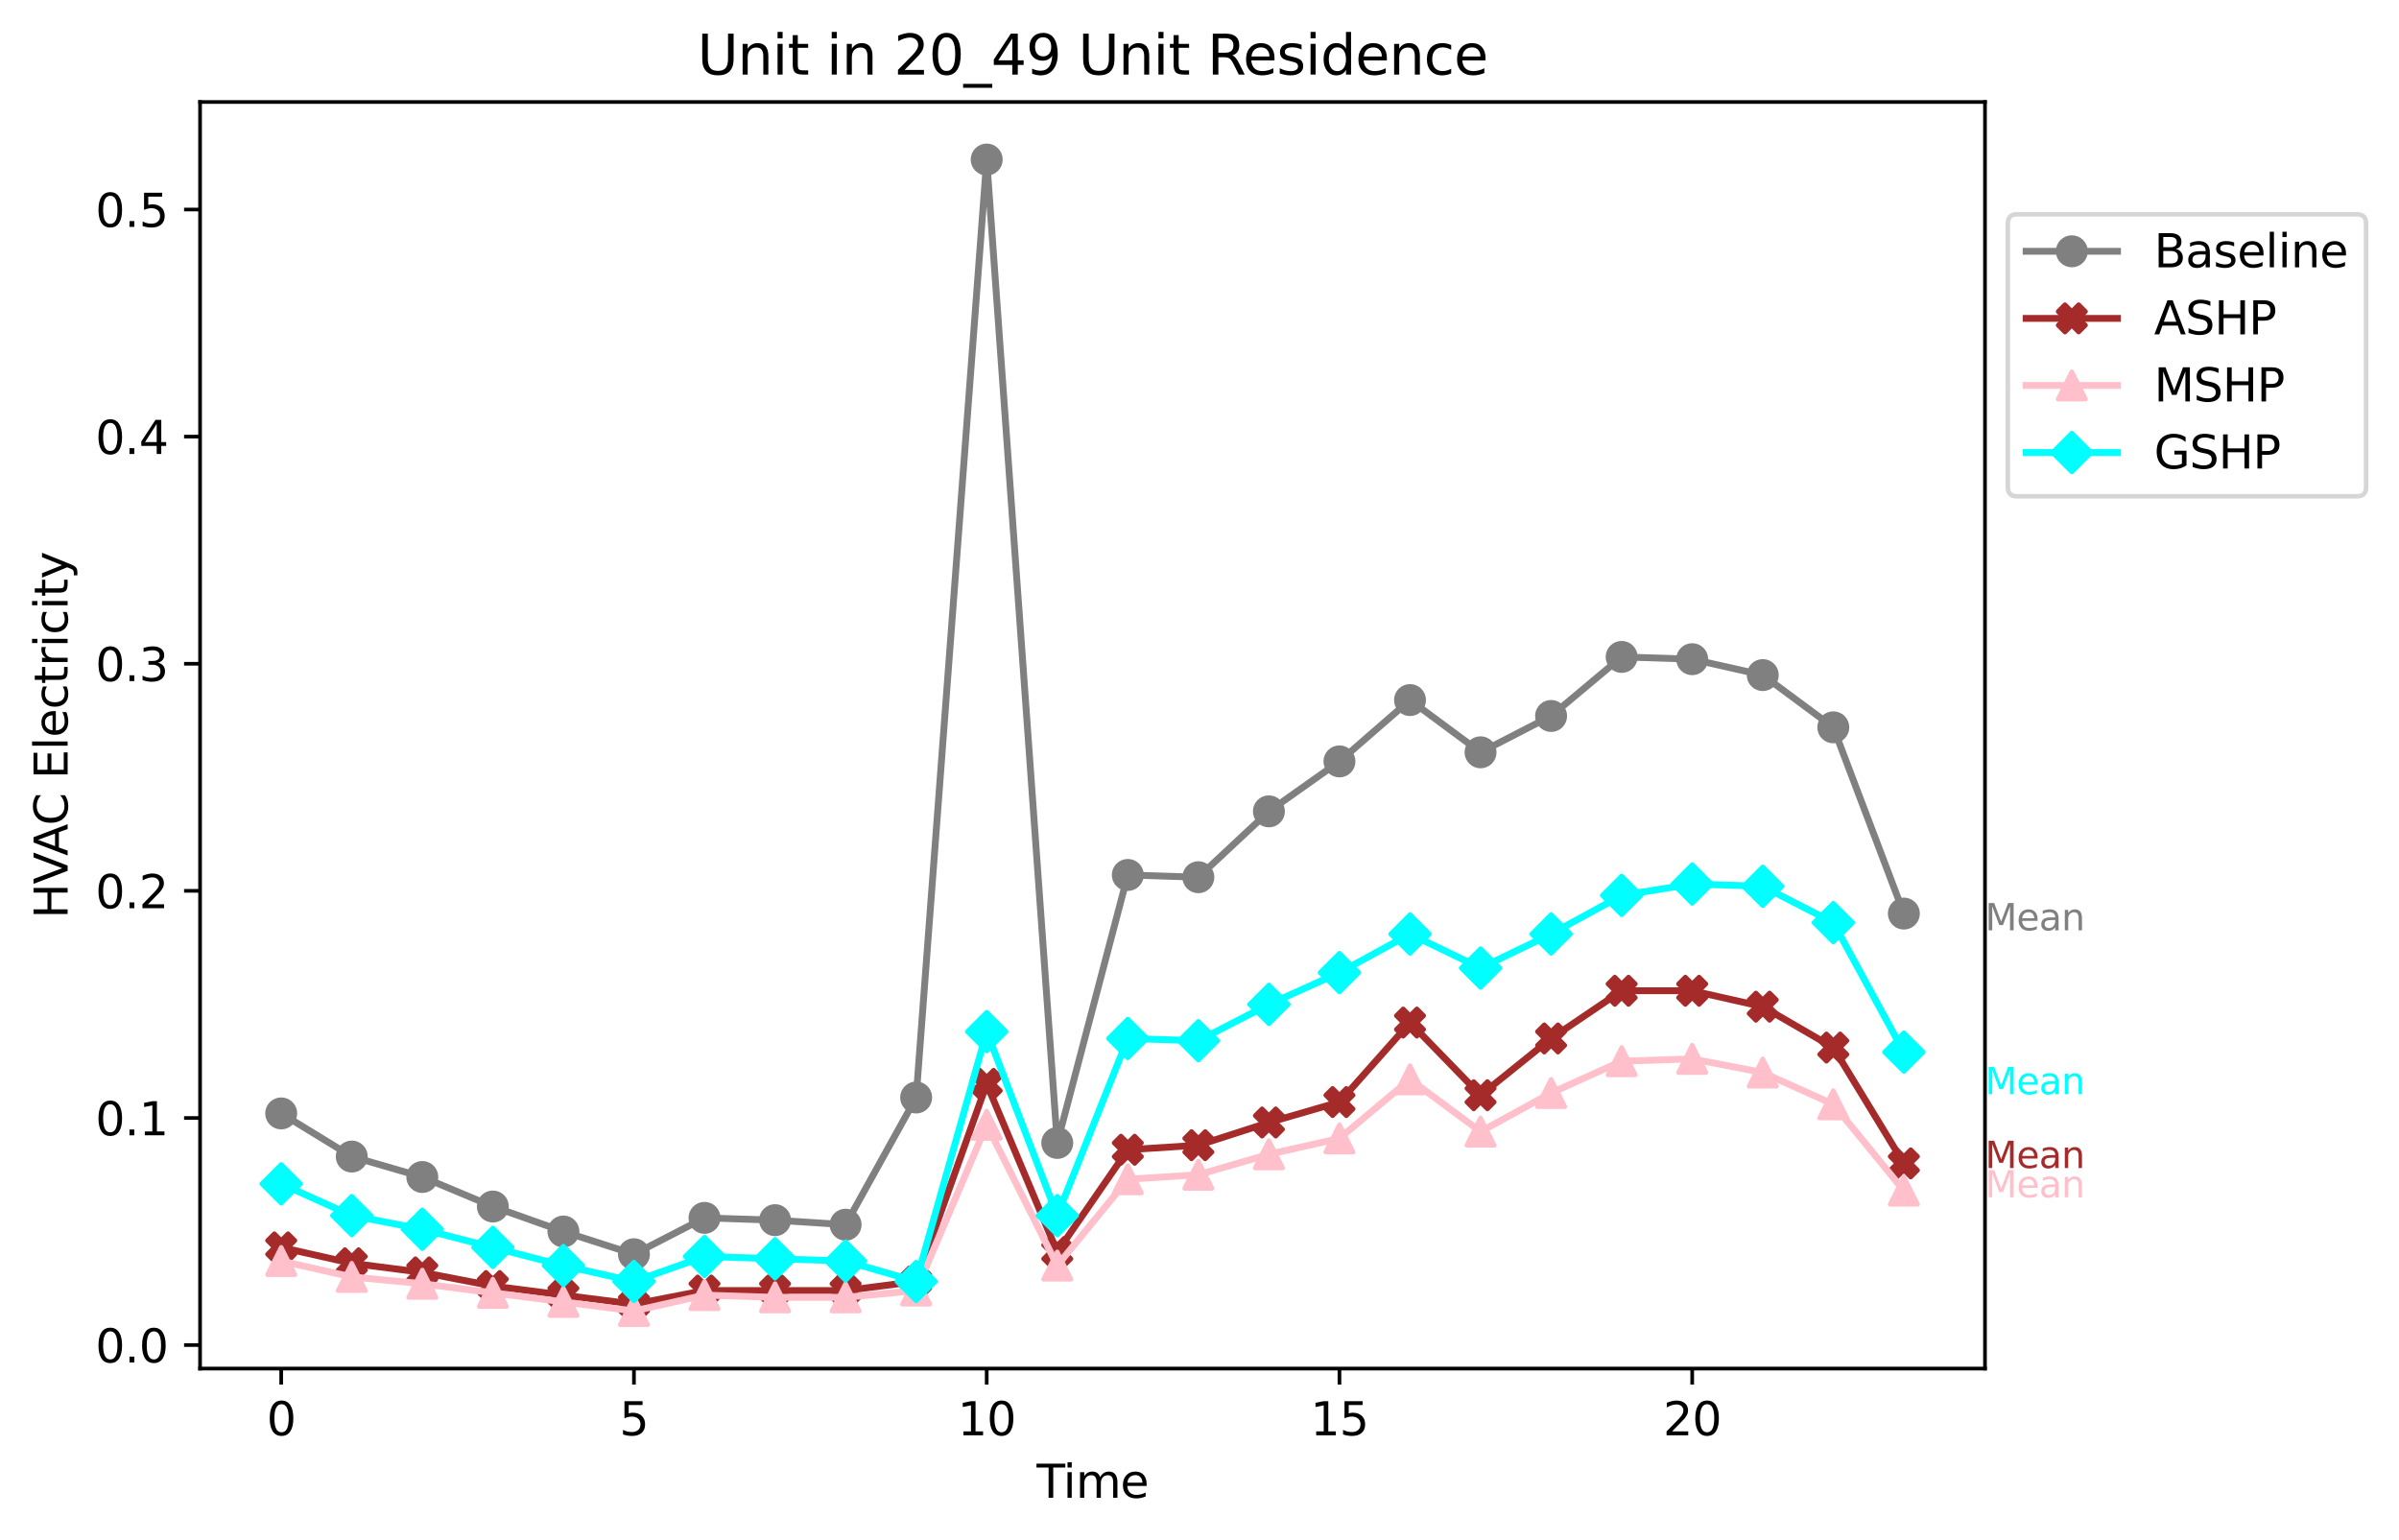 <?xml version="1.0" encoding="utf-8" standalone="no"?>
<!DOCTYPE svg PUBLIC "-//W3C//DTD SVG 1.1//EN"
  "http://www.w3.org/Graphics/SVG/1.1/DTD/svg11.dtd">
<svg xmlns:xlink="http://www.w3.org/1999/xlink" width="524.98pt" height="337.074pt" viewBox="0 0 524.98 337.074" xmlns="http://www.w3.org/2000/svg" version="1.1">
 <defs>
  <style type="text/css">*{stroke-linejoin: round; stroke-linecap: butt}</style>
 </defs>
 <g id="figure_1">
  <g id="patch_1">
   <path d="M 0 337.074 
L 524.98 337.074 
L 524.98 0 
L 0 0 
z
" style="fill: #ffffff"/>
  </g>
  <g id="axes_1">
   <g id="patch_2">
    <path d="M 43.781 299.518 
L 434.381 299.518 
L 434.381 22.318 
L 43.781 22.318 
z
" style="fill: #ffffff"/>
   </g>
   <g id="matplotlib.axis_1">
    <g id="xtick_1">
     <g id="line2d_1">
      <defs>
       <path id="m43d5ec0a5e" d="M 0 0 
L 0 3.5 
" style="stroke: #000000; stroke-width: 0.8"/>
      </defs>
      <g>
       <use xlink:href="#m43d5ec0a5e" x="61.536" y="299.518" style="stroke: #000000; stroke-width: 0.8"/>
      </g>
     </g>
     <g id="text_1">
      <!-- 0 -->
      <g transform="translate(58.355 314.117) scale(0.1 -0.1)">
       <defs>
        <path id="DejaVuSans-30" d="M 2034 4250 
Q 1547 4250 1301 3770 
Q 1056 3291 1056 2328 
Q 1056 1369 1301 889 
Q 1547 409 2034 409 
Q 2525 409 2770 889 
Q 3016 1369 3016 2328 
Q 3016 3291 2770 3770 
Q 2525 4250 2034 4250 
z
M 2034 4750 
Q 2819 4750 3233 4129 
Q 3647 3509 3647 2328 
Q 3647 1150 3233 529 
Q 2819 -91 2034 -91 
Q 1250 -91 836 529 
Q 422 1150 422 2328 
Q 422 3509 836 4129 
Q 1250 4750 2034 4750 
z
" transform="scale(0.016)"/>
       </defs>
       <use xlink:href="#DejaVuSans-30"/>
      </g>
     </g>
    </g>
    <g id="xtick_2">
     <g id="line2d_2">
      <g>
       <use xlink:href="#m43d5ec0a5e" x="138.729" y="299.518" style="stroke: #000000; stroke-width: 0.8"/>
      </g>
     </g>
     <g id="text_2">
      <!-- 5 -->
      <g transform="translate(135.548 314.117) scale(0.1 -0.1)">
       <defs>
        <path id="DejaVuSans-35" d="M 691 4666 
L 3169 4666 
L 3169 4134 
L 1269 4134 
L 1269 2991 
Q 1406 3038 1543 3061 
Q 1681 3084 1819 3084 
Q 2600 3084 3056 2656 
Q 3513 2228 3513 1497 
Q 3513 744 3044 326 
Q 2575 -91 1722 -91 
Q 1428 -91 1123 -41 
Q 819 9 494 109 
L 494 744 
Q 775 591 1075 516 
Q 1375 441 1709 441 
Q 2250 441 2565 725 
Q 2881 1009 2881 1497 
Q 2881 1984 2565 2268 
Q 2250 2553 1709 2553 
Q 1456 2553 1204 2497 
Q 953 2441 691 2322 
L 691 4666 
z
" transform="scale(0.016)"/>
       </defs>
       <use xlink:href="#DejaVuSans-35"/>
      </g>
     </g>
    </g>
    <g id="xtick_3">
     <g id="line2d_3">
      <g>
       <use xlink:href="#m43d5ec0a5e" x="215.923" y="299.518" style="stroke: #000000; stroke-width: 0.8"/>
      </g>
     </g>
     <g id="text_3">
      <!-- 10 -->
      <g transform="translate(209.561 314.117) scale(0.1 -0.1)">
       <defs>
        <path id="DejaVuSans-31" d="M 794 531 
L 1825 531 
L 1825 4091 
L 703 3866 
L 703 4441 
L 1819 4666 
L 2450 4666 
L 2450 531 
L 3481 531 
L 3481 0 
L 794 0 
L 794 531 
z
" transform="scale(0.016)"/>
       </defs>
       <use xlink:href="#DejaVuSans-31"/>
       <use xlink:href="#DejaVuSans-30" x="63.623"/>
      </g>
     </g>
    </g>
    <g id="xtick_4">
     <g id="line2d_4">
      <g>
       <use xlink:href="#m43d5ec0a5e" x="293.117" y="299.518" style="stroke: #000000; stroke-width: 0.8"/>
      </g>
     </g>
     <g id="text_4">
      <!-- 15 -->
      <g transform="translate(286.754 314.117) scale(0.1 -0.1)">
       <use xlink:href="#DejaVuSans-31"/>
       <use xlink:href="#DejaVuSans-35" x="63.623"/>
      </g>
     </g>
    </g>
    <g id="xtick_5">
     <g id="line2d_5">
      <g>
       <use xlink:href="#m43d5ec0a5e" x="370.31" y="299.518" style="stroke: #000000; stroke-width: 0.8"/>
      </g>
     </g>
     <g id="text_5">
      <!-- 20 -->
      <g transform="translate(363.948 314.117) scale(0.1 -0.1)">
       <defs>
        <path id="DejaVuSans-32" d="M 1228 531 
L 3431 531 
L 3431 0 
L 469 0 
L 469 531 
Q 828 903 1448 1529 
Q 2069 2156 2228 2338 
Q 2531 2678 2651 2914 
Q 2772 3150 2772 3378 
Q 2772 3750 2511 3984 
Q 2250 4219 1831 4219 
Q 1534 4219 1204 4116 
Q 875 4013 500 3803 
L 500 4441 
Q 881 4594 1212 4672 
Q 1544 4750 1819 4750 
Q 2544 4750 2975 4387 
Q 3406 4025 3406 3419 
Q 3406 3131 3298 2873 
Q 3191 2616 2906 2266 
Q 2828 2175 2409 1742 
Q 1991 1309 1228 531 
z
" transform="scale(0.016)"/>
       </defs>
       <use xlink:href="#DejaVuSans-32"/>
       <use xlink:href="#DejaVuSans-30" x="63.623"/>
      </g>
     </g>
    </g>
    <g id="text_6">
     <!-- Time -->
     <g transform="translate(226.848 327.795) scale(0.1 -0.1)">
      <defs>
       <path id="DejaVuSans-54" d="M -19 4666 
L 3928 4666 
L 3928 4134 
L 2272 4134 
L 2272 0 
L 1638 0 
L 1638 4134 
L -19 4134 
L -19 4666 
z
" transform="scale(0.016)"/>
       <path id="DejaVuSans-69" d="M 603 3500 
L 1178 3500 
L 1178 0 
L 603 0 
L 603 3500 
z
M 603 4863 
L 1178 4863 
L 1178 4134 
L 603 4134 
L 603 4863 
z
" transform="scale(0.016)"/>
       <path id="DejaVuSans-6d" d="M 3328 2828 
Q 3544 3216 3844 3400 
Q 4144 3584 4550 3584 
Q 5097 3584 5394 3201 
Q 5691 2819 5691 2113 
L 5691 0 
L 5113 0 
L 5113 2094 
Q 5113 2597 4934 2840 
Q 4756 3084 4391 3084 
Q 3944 3084 3684 2787 
Q 3425 2491 3425 1978 
L 3425 0 
L 2847 0 
L 2847 2094 
Q 2847 2600 2669 2842 
Q 2491 3084 2119 3084 
Q 1678 3084 1418 2786 
Q 1159 2488 1159 1978 
L 1159 0 
L 581 0 
L 581 3500 
L 1159 3500 
L 1159 2956 
Q 1356 3278 1631 3431 
Q 1906 3584 2284 3584 
Q 2666 3584 2933 3390 
Q 3200 3197 3328 2828 
z
" transform="scale(0.016)"/>
       <path id="DejaVuSans-65" d="M 3597 1894 
L 3597 1613 
L 953 1613 
Q 991 1019 1311 708 
Q 1631 397 2203 397 
Q 2534 397 2845 478 
Q 3156 559 3463 722 
L 3463 178 
Q 3153 47 2828 -22 
Q 2503 -91 2169 -91 
Q 1331 -91 842 396 
Q 353 884 353 1716 
Q 353 2575 817 3079 
Q 1281 3584 2069 3584 
Q 2775 3584 3186 3129 
Q 3597 2675 3597 1894 
z
M 3022 2063 
Q 3016 2534 2758 2815 
Q 2500 3097 2075 3097 
Q 1594 3097 1305 2825 
Q 1016 2553 972 2059 
L 3022 2063 
z
" transform="scale(0.016)"/>
      </defs>
      <use xlink:href="#DejaVuSans-54"/>
      <use xlink:href="#DejaVuSans-69" x="57.959"/>
      <use xlink:href="#DejaVuSans-6d" x="85.742"/>
      <use xlink:href="#DejaVuSans-65" x="183.154"/>
     </g>
    </g>
   </g>
   <g id="matplotlib.axis_2">
    <g id="ytick_1">
     <g id="line2d_6">
      <defs>
       <path id="m21b27e0912" d="M 0 0 
L -3.5 0 
" style="stroke: #000000; stroke-width: 0.8"/>
      </defs>
      <g>
       <use xlink:href="#m21b27e0912" x="43.781" y="294.374" style="stroke: #000000; stroke-width: 0.8"/>
      </g>
     </g>
     <g id="text_7">
      <!-- 0.0 -->
      <g transform="translate(20.878 298.173) scale(0.1 -0.1)">
       <defs>
        <path id="DejaVuSans-2e" d="M 684 794 
L 1344 794 
L 1344 0 
L 684 0 
L 684 794 
z
" transform="scale(0.016)"/>
       </defs>
       <use xlink:href="#DejaVuSans-30"/>
       <use xlink:href="#DejaVuSans-2e" x="63.623"/>
       <use xlink:href="#DejaVuSans-30" x="95.41"/>
      </g>
     </g>
    </g>
    <g id="ytick_2">
     <g id="line2d_7">
      <g>
       <use xlink:href="#m21b27e0912" x="43.781" y="244.67" style="stroke: #000000; stroke-width: 0.8"/>
      </g>
     </g>
     <g id="text_8">
      <!-- 0.1 -->
      <g transform="translate(20.878 248.469) scale(0.1 -0.1)">
       <use xlink:href="#DejaVuSans-30"/>
       <use xlink:href="#DejaVuSans-2e" x="63.623"/>
       <use xlink:href="#DejaVuSans-31" x="95.41"/>
      </g>
     </g>
    </g>
    <g id="ytick_3">
     <g id="line2d_8">
      <g>
       <use xlink:href="#m21b27e0912" x="43.781" y="194.965" style="stroke: #000000; stroke-width: 0.8"/>
      </g>
     </g>
     <g id="text_9">
      <!-- 0.2 -->
      <g transform="translate(20.878 198.765) scale(0.1 -0.1)">
       <use xlink:href="#DejaVuSans-30"/>
       <use xlink:href="#DejaVuSans-2e" x="63.623"/>
       <use xlink:href="#DejaVuSans-32" x="95.41"/>
      </g>
     </g>
    </g>
    <g id="ytick_4">
     <g id="line2d_9">
      <g>
       <use xlink:href="#m21b27e0912" x="43.781" y="145.261" style="stroke: #000000; stroke-width: 0.8"/>
      </g>
     </g>
     <g id="text_10">
      <!-- 0.3 -->
      <g transform="translate(20.878 149.061) scale(0.1 -0.1)">
       <defs>
        <path id="DejaVuSans-33" d="M 2597 2516 
Q 3050 2419 3304 2112 
Q 3559 1806 3559 1356 
Q 3559 666 3084 287 
Q 2609 -91 1734 -91 
Q 1441 -91 1130 -33 
Q 819 25 488 141 
L 488 750 
Q 750 597 1062 519 
Q 1375 441 1716 441 
Q 2309 441 2620 675 
Q 2931 909 2931 1356 
Q 2931 1769 2642 2001 
Q 2353 2234 1838 2234 
L 1294 2234 
L 1294 2753 
L 1863 2753 
Q 2328 2753 2575 2939 
Q 2822 3125 2822 3475 
Q 2822 3834 2567 4026 
Q 2313 4219 1838 4219 
Q 1578 4219 1281 4162 
Q 984 4106 628 3988 
L 628 4550 
Q 988 4650 1302 4700 
Q 1616 4750 1894 4750 
Q 2613 4750 3031 4423 
Q 3450 4097 3450 3541 
Q 3450 3153 3228 2886 
Q 3006 2619 2597 2516 
z
" transform="scale(0.016)"/>
       </defs>
       <use xlink:href="#DejaVuSans-30"/>
       <use xlink:href="#DejaVuSans-2e" x="63.623"/>
       <use xlink:href="#DejaVuSans-33" x="95.41"/>
      </g>
     </g>
    </g>
    <g id="ytick_5">
     <g id="line2d_10">
      <g>
       <use xlink:href="#m21b27e0912" x="43.781" y="95.557" style="stroke: #000000; stroke-width: 0.8"/>
      </g>
     </g>
     <g id="text_11">
      <!-- 0.4 -->
      <g transform="translate(20.878 99.356) scale(0.1 -0.1)">
       <defs>
        <path id="DejaVuSans-34" d="M 2419 4116 
L 825 1625 
L 2419 1625 
L 2419 4116 
z
M 2253 4666 
L 3047 4666 
L 3047 1625 
L 3713 1625 
L 3713 1100 
L 3047 1100 
L 3047 0 
L 2419 0 
L 2419 1100 
L 313 1100 
L 313 1709 
L 2253 4666 
z
" transform="scale(0.016)"/>
       </defs>
       <use xlink:href="#DejaVuSans-30"/>
       <use xlink:href="#DejaVuSans-2e" x="63.623"/>
       <use xlink:href="#DejaVuSans-34" x="95.41"/>
      </g>
     </g>
    </g>
    <g id="ytick_6">
     <g id="line2d_11">
      <g>
       <use xlink:href="#m21b27e0912" x="43.781" y="45.853" style="stroke: #000000; stroke-width: 0.8"/>
      </g>
     </g>
     <g id="text_12">
      <!-- 0.5 -->
      <g transform="translate(20.878 49.652) scale(0.1 -0.1)">
       <use xlink:href="#DejaVuSans-30"/>
       <use xlink:href="#DejaVuSans-2e" x="63.623"/>
       <use xlink:href="#DejaVuSans-35" x="95.41"/>
      </g>
     </g>
    </g>
    <g id="text_13">
     <!-- HVAC Electricity -->
     <g transform="translate(14.798 201.03) rotate(-90) scale(0.1 -0.1)">
      <defs>
       <path id="DejaVuSans-48" d="M 628 4666 
L 1259 4666 
L 1259 2753 
L 3553 2753 
L 3553 4666 
L 4184 4666 
L 4184 0 
L 3553 0 
L 3553 2222 
L 1259 2222 
L 1259 0 
L 628 0 
L 628 4666 
z
" transform="scale(0.016)"/>
       <path id="DejaVuSans-56" d="M 1831 0 
L 50 4666 
L 709 4666 
L 2188 738 
L 3669 4666 
L 4325 4666 
L 2547 0 
L 1831 0 
z
" transform="scale(0.016)"/>
       <path id="DejaVuSans-41" d="M 2188 4044 
L 1331 1722 
L 3047 1722 
L 2188 4044 
z
M 1831 4666 
L 2547 4666 
L 4325 0 
L 3669 0 
L 3244 1197 
L 1141 1197 
L 716 0 
L 50 0 
L 1831 4666 
z
" transform="scale(0.016)"/>
       <path id="DejaVuSans-43" d="M 4122 4306 
L 4122 3641 
Q 3803 3938 3442 4084 
Q 3081 4231 2675 4231 
Q 1875 4231 1450 3742 
Q 1025 3253 1025 2328 
Q 1025 1406 1450 917 
Q 1875 428 2675 428 
Q 3081 428 3442 575 
Q 3803 722 4122 1019 
L 4122 359 
Q 3791 134 3420 21 
Q 3050 -91 2638 -91 
Q 1578 -91 968 557 
Q 359 1206 359 2328 
Q 359 3453 968 4101 
Q 1578 4750 2638 4750 
Q 3056 4750 3426 4639 
Q 3797 4528 4122 4306 
z
" transform="scale(0.016)"/>
       <path id="DejaVuSans-20" transform="scale(0.016)"/>
       <path id="DejaVuSans-45" d="M 628 4666 
L 3578 4666 
L 3578 4134 
L 1259 4134 
L 1259 2753 
L 3481 2753 
L 3481 2222 
L 1259 2222 
L 1259 531 
L 3634 531 
L 3634 0 
L 628 0 
L 628 4666 
z
" transform="scale(0.016)"/>
       <path id="DejaVuSans-6c" d="M 603 4863 
L 1178 4863 
L 1178 0 
L 603 0 
L 603 4863 
z
" transform="scale(0.016)"/>
       <path id="DejaVuSans-63" d="M 3122 3366 
L 3122 2828 
Q 2878 2963 2633 3030 
Q 2388 3097 2138 3097 
Q 1578 3097 1268 2742 
Q 959 2388 959 1747 
Q 959 1106 1268 751 
Q 1578 397 2138 397 
Q 2388 397 2633 464 
Q 2878 531 3122 666 
L 3122 134 
Q 2881 22 2623 -34 
Q 2366 -91 2075 -91 
Q 1284 -91 818 406 
Q 353 903 353 1747 
Q 353 2603 823 3093 
Q 1294 3584 2113 3584 
Q 2378 3584 2631 3529 
Q 2884 3475 3122 3366 
z
" transform="scale(0.016)"/>
       <path id="DejaVuSans-74" d="M 1172 4494 
L 1172 3500 
L 2356 3500 
L 2356 3053 
L 1172 3053 
L 1172 1153 
Q 1172 725 1289 603 
Q 1406 481 1766 481 
L 2356 481 
L 2356 0 
L 1766 0 
Q 1100 0 847 248 
Q 594 497 594 1153 
L 594 3053 
L 172 3053 
L 172 3500 
L 594 3500 
L 594 4494 
L 1172 4494 
z
" transform="scale(0.016)"/>
       <path id="DejaVuSans-72" d="M 2631 2963 
Q 2534 3019 2420 3045 
Q 2306 3072 2169 3072 
Q 1681 3072 1420 2755 
Q 1159 2438 1159 1844 
L 1159 0 
L 581 0 
L 581 3500 
L 1159 3500 
L 1159 2956 
Q 1341 3275 1631 3429 
Q 1922 3584 2338 3584 
Q 2397 3584 2469 3576 
Q 2541 3569 2628 3553 
L 2631 2963 
z
" transform="scale(0.016)"/>
       <path id="DejaVuSans-79" d="M 2059 -325 
Q 1816 -950 1584 -1140 
Q 1353 -1331 966 -1331 
L 506 -1331 
L 506 -850 
L 844 -850 
Q 1081 -850 1212 -737 
Q 1344 -625 1503 -206 
L 1606 56 
L 191 3500 
L 800 3500 
L 1894 763 
L 2988 3500 
L 3597 3500 
L 2059 -325 
z
" transform="scale(0.016)"/>
      </defs>
      <use xlink:href="#DejaVuSans-48"/>
      <use xlink:href="#DejaVuSans-56" x="75.195"/>
      <use xlink:href="#DejaVuSans-41" x="137.229"/>
      <use xlink:href="#DejaVuSans-43" x="203.887"/>
      <use xlink:href="#DejaVuSans-20" x="273.711"/>
      <use xlink:href="#DejaVuSans-45" x="305.498"/>
      <use xlink:href="#DejaVuSans-6c" x="368.682"/>
      <use xlink:href="#DejaVuSans-65" x="396.465"/>
      <use xlink:href="#DejaVuSans-63" x="457.988"/>
      <use xlink:href="#DejaVuSans-74" x="512.969"/>
      <use xlink:href="#DejaVuSans-72" x="552.178"/>
      <use xlink:href="#DejaVuSans-69" x="593.291"/>
      <use xlink:href="#DejaVuSans-63" x="621.074"/>
      <use xlink:href="#DejaVuSans-69" x="676.055"/>
      <use xlink:href="#DejaVuSans-74" x="703.838"/>
      <use xlink:href="#DejaVuSans-79" x="743.047"/>
     </g>
    </g>
   </g>
   <g id="line2d_12">
    <path d="M 61.536 243.676 
L 76.975 253.119 
L 92.413 257.593 
L 107.852 264.054 
L 123.291 269.522 
L 138.729 274.492 
L 154.168 266.539 
L 169.607 267.036 
L 185.046 268.031 
L 200.484 240.196 
L 215.923 34.918 
L 231.362 250.137 
L 246.801 191.486 
L 262.239 191.983 
L 277.678 177.569 
L 293.117 166.634 
L 308.556 153.214 
L 323.994 164.646 
L 339.433 156.693 
L 354.872 143.77 
L 370.31 144.267 
L 385.749 147.747 
L 401.188 159.178 
L 416.627 199.936 
" clip-path="url(#p156cea98a0)" style="fill: none; stroke: #808080; stroke-width: 1.5; stroke-linecap: square"/>
    <defs>
     <path id="meb9521e1c7" d="M 0 3 
C 0.796 3 1.559 2.684 2.121 2.121 
C 2.684 1.559 3 0.796 3 0 
C 3 -0.796 2.684 -1.559 2.121 -2.121 
C 1.559 -2.684 0.796 -3 0 -3 
C -0.796 -3 -1.559 -2.684 -2.121 -2.121 
C -2.684 -1.559 -3 -0.796 -3 0 
C -3 0.796 -2.684 1.559 -2.121 2.121 
C -1.559 2.684 -0.796 3 0 3 
z
" style="stroke: #808080"/>
    </defs>
    <g clip-path="url(#p156cea98a0)">
     <use xlink:href="#meb9521e1c7" x="61.536" y="243.676" style="fill: #808080; stroke: #808080"/>
     <use xlink:href="#meb9521e1c7" x="76.975" y="253.119" style="fill: #808080; stroke: #808080"/>
     <use xlink:href="#meb9521e1c7" x="92.413" y="257.593" style="fill: #808080; stroke: #808080"/>
     <use xlink:href="#meb9521e1c7" x="107.852" y="264.054" style="fill: #808080; stroke: #808080"/>
     <use xlink:href="#meb9521e1c7" x="123.291" y="269.522" style="fill: #808080; stroke: #808080"/>
     <use xlink:href="#meb9521e1c7" x="138.729" y="274.492" style="fill: #808080; stroke: #808080"/>
     <use xlink:href="#meb9521e1c7" x="154.168" y="266.539" style="fill: #808080; stroke: #808080"/>
     <use xlink:href="#meb9521e1c7" x="169.607" y="267.036" style="fill: #808080; stroke: #808080"/>
     <use xlink:href="#meb9521e1c7" x="185.046" y="268.031" style="fill: #808080; stroke: #808080"/>
     <use xlink:href="#meb9521e1c7" x="200.484" y="240.196" style="fill: #808080; stroke: #808080"/>
     <use xlink:href="#meb9521e1c7" x="215.923" y="34.918" style="fill: #808080; stroke: #808080"/>
     <use xlink:href="#meb9521e1c7" x="231.362" y="250.137" style="fill: #808080; stroke: #808080"/>
     <use xlink:href="#meb9521e1c7" x="246.801" y="191.486" style="fill: #808080; stroke: #808080"/>
     <use xlink:href="#meb9521e1c7" x="262.239" y="191.983" style="fill: #808080; stroke: #808080"/>
     <use xlink:href="#meb9521e1c7" x="277.678" y="177.569" style="fill: #808080; stroke: #808080"/>
     <use xlink:href="#meb9521e1c7" x="293.117" y="166.634" style="fill: #808080; stroke: #808080"/>
     <use xlink:href="#meb9521e1c7" x="308.556" y="153.214" style="fill: #808080; stroke: #808080"/>
     <use xlink:href="#meb9521e1c7" x="323.994" y="164.646" style="fill: #808080; stroke: #808080"/>
     <use xlink:href="#meb9521e1c7" x="339.433" y="156.693" style="fill: #808080; stroke: #808080"/>
     <use xlink:href="#meb9521e1c7" x="354.872" y="143.77" style="fill: #808080; stroke: #808080"/>
     <use xlink:href="#meb9521e1c7" x="370.31" y="144.267" style="fill: #808080; stroke: #808080"/>
     <use xlink:href="#meb9521e1c7" x="385.749" y="147.747" style="fill: #808080; stroke: #808080"/>
     <use xlink:href="#meb9521e1c7" x="401.188" y="159.178" style="fill: #808080; stroke: #808080"/>
     <use xlink:href="#meb9521e1c7" x="416.627" y="199.936" style="fill: #808080; stroke: #808080"/>
    </g>
   </g>
   <g id="line2d_13">
    <path d="M 61.536 273.001 
L 76.975 276.48 
L 92.413 278.468 
L 107.852 281.451 
L 123.291 283.439 
L 138.729 285.427 
L 154.168 282.445 
L 169.607 282.445 
L 185.046 282.445 
L 200.484 280.457 
L 215.923 237.214 
L 231.362 273.995 
L 246.801 251.628 
L 262.239 250.634 
L 277.678 245.664 
L 293.117 241.19 
L 308.556 223.794 
L 323.994 239.699 
L 339.433 227.273 
L 354.872 216.835 
L 370.31 216.835 
L 385.749 220.315 
L 401.188 229.261 
L 416.627 254.61 
" clip-path="url(#p156cea98a0)" style="fill: none; stroke: #a52a2a; stroke-width: 1.5; stroke-linecap: square"/>
    <defs>
     <path id="m406afba6f5" d="M -1.5 3 
L 0 1.5 
L 1.5 3 
L 3 1.5 
L 1.5 0 
L 3 -1.5 
L 1.5 -3 
L 0 -1.5 
L -1.5 -3 
L -3 -1.5 
L -1.5 0 
L -3 1.5 
z
" style="stroke: #a52a2a; stroke-linejoin: miter"/>
    </defs>
    <g clip-path="url(#p156cea98a0)">
     <use xlink:href="#m406afba6f5" x="61.536" y="273.001" style="fill: #a52a2a; stroke: #a52a2a; stroke-linejoin: miter"/>
     <use xlink:href="#m406afba6f5" x="76.975" y="276.48" style="fill: #a52a2a; stroke: #a52a2a; stroke-linejoin: miter"/>
     <use xlink:href="#m406afba6f5" x="92.413" y="278.468" style="fill: #a52a2a; stroke: #a52a2a; stroke-linejoin: miter"/>
     <use xlink:href="#m406afba6f5" x="107.852" y="281.451" style="fill: #a52a2a; stroke: #a52a2a; stroke-linejoin: miter"/>
     <use xlink:href="#m406afba6f5" x="123.291" y="283.439" style="fill: #a52a2a; stroke: #a52a2a; stroke-linejoin: miter"/>
     <use xlink:href="#m406afba6f5" x="138.729" y="285.427" style="fill: #a52a2a; stroke: #a52a2a; stroke-linejoin: miter"/>
     <use xlink:href="#m406afba6f5" x="154.168" y="282.445" style="fill: #a52a2a; stroke: #a52a2a; stroke-linejoin: miter"/>
     <use xlink:href="#m406afba6f5" x="169.607" y="282.445" style="fill: #a52a2a; stroke: #a52a2a; stroke-linejoin: miter"/>
     <use xlink:href="#m406afba6f5" x="185.046" y="282.445" style="fill: #a52a2a; stroke: #a52a2a; stroke-linejoin: miter"/>
     <use xlink:href="#m406afba6f5" x="200.484" y="280.457" style="fill: #a52a2a; stroke: #a52a2a; stroke-linejoin: miter"/>
     <use xlink:href="#m406afba6f5" x="215.923" y="237.214" style="fill: #a52a2a; stroke: #a52a2a; stroke-linejoin: miter"/>
     <use xlink:href="#m406afba6f5" x="231.362" y="273.995" style="fill: #a52a2a; stroke: #a52a2a; stroke-linejoin: miter"/>
     <use xlink:href="#m406afba6f5" x="246.801" y="251.628" style="fill: #a52a2a; stroke: #a52a2a; stroke-linejoin: miter"/>
     <use xlink:href="#m406afba6f5" x="262.239" y="250.634" style="fill: #a52a2a; stroke: #a52a2a; stroke-linejoin: miter"/>
     <use xlink:href="#m406afba6f5" x="277.678" y="245.664" style="fill: #a52a2a; stroke: #a52a2a; stroke-linejoin: miter"/>
     <use xlink:href="#m406afba6f5" x="293.117" y="241.19" style="fill: #a52a2a; stroke: #a52a2a; stroke-linejoin: miter"/>
     <use xlink:href="#m406afba6f5" x="308.556" y="223.794" style="fill: #a52a2a; stroke: #a52a2a; stroke-linejoin: miter"/>
     <use xlink:href="#m406afba6f5" x="323.994" y="239.699" style="fill: #a52a2a; stroke: #a52a2a; stroke-linejoin: miter"/>
     <use xlink:href="#m406afba6f5" x="339.433" y="227.273" style="fill: #a52a2a; stroke: #a52a2a; stroke-linejoin: miter"/>
     <use xlink:href="#m406afba6f5" x="354.872" y="216.835" style="fill: #a52a2a; stroke: #a52a2a; stroke-linejoin: miter"/>
     <use xlink:href="#m406afba6f5" x="370.31" y="216.835" style="fill: #a52a2a; stroke: #a52a2a; stroke-linejoin: miter"/>
     <use xlink:href="#m406afba6f5" x="385.749" y="220.315" style="fill: #a52a2a; stroke: #a52a2a; stroke-linejoin: miter"/>
     <use xlink:href="#m406afba6f5" x="401.188" y="229.261" style="fill: #a52a2a; stroke: #a52a2a; stroke-linejoin: miter"/>
     <use xlink:href="#m406afba6f5" x="416.627" y="254.61" style="fill: #a52a2a; stroke: #a52a2a; stroke-linejoin: miter"/>
    </g>
   </g>
   <g id="line2d_14">
    <path d="M 61.536 275.983 
L 76.975 279.463 
L 92.413 280.954 
L 107.852 282.942 
L 123.291 284.93 
L 138.729 286.918 
L 154.168 283.439 
L 169.607 283.936 
L 185.046 283.936 
L 200.484 282.445 
L 215.923 246.161 
L 231.362 276.977 
L 246.801 258.09 
L 262.239 257.096 
L 277.678 252.622 
L 293.117 249.143 
L 308.556 236.22 
L 323.994 247.652 
L 339.433 239.202 
L 354.872 232.244 
L 370.31 231.747 
L 385.749 234.729 
L 401.188 241.687 
L 416.627 260.575 
" clip-path="url(#p156cea98a0)" style="fill: none; stroke: #ffc0cb; stroke-width: 1.5; stroke-linecap: square"/>
    <defs>
     <path id="md4a4acdfec" d="M 0 -3 
L -3 3 
L 3 3 
z
" style="stroke: #ffc0cb; stroke-linejoin: miter"/>
    </defs>
    <g clip-path="url(#p156cea98a0)">
     <use xlink:href="#md4a4acdfec" x="61.536" y="275.983" style="fill: #ffc0cb; stroke: #ffc0cb; stroke-linejoin: miter"/>
     <use xlink:href="#md4a4acdfec" x="76.975" y="279.463" style="fill: #ffc0cb; stroke: #ffc0cb; stroke-linejoin: miter"/>
     <use xlink:href="#md4a4acdfec" x="92.413" y="280.954" style="fill: #ffc0cb; stroke: #ffc0cb; stroke-linejoin: miter"/>
     <use xlink:href="#md4a4acdfec" x="107.852" y="282.942" style="fill: #ffc0cb; stroke: #ffc0cb; stroke-linejoin: miter"/>
     <use xlink:href="#md4a4acdfec" x="123.291" y="284.93" style="fill: #ffc0cb; stroke: #ffc0cb; stroke-linejoin: miter"/>
     <use xlink:href="#md4a4acdfec" x="138.729" y="286.918" style="fill: #ffc0cb; stroke: #ffc0cb; stroke-linejoin: miter"/>
     <use xlink:href="#md4a4acdfec" x="154.168" y="283.439" style="fill: #ffc0cb; stroke: #ffc0cb; stroke-linejoin: miter"/>
     <use xlink:href="#md4a4acdfec" x="169.607" y="283.936" style="fill: #ffc0cb; stroke: #ffc0cb; stroke-linejoin: miter"/>
     <use xlink:href="#md4a4acdfec" x="185.046" y="283.936" style="fill: #ffc0cb; stroke: #ffc0cb; stroke-linejoin: miter"/>
     <use xlink:href="#md4a4acdfec" x="200.484" y="282.445" style="fill: #ffc0cb; stroke: #ffc0cb; stroke-linejoin: miter"/>
     <use xlink:href="#md4a4acdfec" x="215.923" y="246.161" style="fill: #ffc0cb; stroke: #ffc0cb; stroke-linejoin: miter"/>
     <use xlink:href="#md4a4acdfec" x="231.362" y="276.977" style="fill: #ffc0cb; stroke: #ffc0cb; stroke-linejoin: miter"/>
     <use xlink:href="#md4a4acdfec" x="246.801" y="258.09" style="fill: #ffc0cb; stroke: #ffc0cb; stroke-linejoin: miter"/>
     <use xlink:href="#md4a4acdfec" x="262.239" y="257.096" style="fill: #ffc0cb; stroke: #ffc0cb; stroke-linejoin: miter"/>
     <use xlink:href="#md4a4acdfec" x="277.678" y="252.622" style="fill: #ffc0cb; stroke: #ffc0cb; stroke-linejoin: miter"/>
     <use xlink:href="#md4a4acdfec" x="293.117" y="249.143" style="fill: #ffc0cb; stroke: #ffc0cb; stroke-linejoin: miter"/>
     <use xlink:href="#md4a4acdfec" x="308.556" y="236.22" style="fill: #ffc0cb; stroke: #ffc0cb; stroke-linejoin: miter"/>
     <use xlink:href="#md4a4acdfec" x="323.994" y="247.652" style="fill: #ffc0cb; stroke: #ffc0cb; stroke-linejoin: miter"/>
     <use xlink:href="#md4a4acdfec" x="339.433" y="239.202" style="fill: #ffc0cb; stroke: #ffc0cb; stroke-linejoin: miter"/>
     <use xlink:href="#md4a4acdfec" x="354.872" y="232.244" style="fill: #ffc0cb; stroke: #ffc0cb; stroke-linejoin: miter"/>
     <use xlink:href="#md4a4acdfec" x="370.31" y="231.747" style="fill: #ffc0cb; stroke: #ffc0cb; stroke-linejoin: miter"/>
     <use xlink:href="#md4a4acdfec" x="385.749" y="234.729" style="fill: #ffc0cb; stroke: #ffc0cb; stroke-linejoin: miter"/>
     <use xlink:href="#md4a4acdfec" x="401.188" y="241.687" style="fill: #ffc0cb; stroke: #ffc0cb; stroke-linejoin: miter"/>
     <use xlink:href="#md4a4acdfec" x="416.627" y="260.575" style="fill: #ffc0cb; stroke: #ffc0cb; stroke-linejoin: miter"/>
    </g>
   </g>
   <g id="line2d_15">
    <path d="M 61.536 259.084 
L 76.975 266.042 
L 92.413 269.025 
L 107.852 273.001 
L 123.291 276.977 
L 138.729 280.457 
L 154.168 274.989 
L 169.607 275.486 
L 185.046 275.983 
L 200.484 280.457 
L 215.923 225.782 
L 231.362 266.042 
L 246.801 227.273 
L 262.239 227.77 
L 277.678 219.818 
L 293.117 212.859 
L 308.556 204.409 
L 323.994 211.865 
L 339.433 204.409 
L 354.872 195.96 
L 370.31 193.474 
L 385.749 193.971 
L 401.188 201.924 
L 416.627 230.255 
" clip-path="url(#p156cea98a0)" style="fill: none; stroke: #00ffff; stroke-width: 1.5; stroke-linecap: square"/>
    <defs>
     <path id="m698b9a0934" d="M 0 4.243 
L 4.243 0 
L 0 -4.243 
L -4.243 0 
z
" style="stroke: #00ffff; stroke-linejoin: miter"/>
    </defs>
    <g clip-path="url(#p156cea98a0)">
     <use xlink:href="#m698b9a0934" x="61.536" y="259.084" style="fill: #00ffff; stroke: #00ffff; stroke-linejoin: miter"/>
     <use xlink:href="#m698b9a0934" x="76.975" y="266.042" style="fill: #00ffff; stroke: #00ffff; stroke-linejoin: miter"/>
     <use xlink:href="#m698b9a0934" x="92.413" y="269.025" style="fill: #00ffff; stroke: #00ffff; stroke-linejoin: miter"/>
     <use xlink:href="#m698b9a0934" x="107.852" y="273.001" style="fill: #00ffff; stroke: #00ffff; stroke-linejoin: miter"/>
     <use xlink:href="#m698b9a0934" x="123.291" y="276.977" style="fill: #00ffff; stroke: #00ffff; stroke-linejoin: miter"/>
     <use xlink:href="#m698b9a0934" x="138.729" y="280.457" style="fill: #00ffff; stroke: #00ffff; stroke-linejoin: miter"/>
     <use xlink:href="#m698b9a0934" x="154.168" y="274.989" style="fill: #00ffff; stroke: #00ffff; stroke-linejoin: miter"/>
     <use xlink:href="#m698b9a0934" x="169.607" y="275.486" style="fill: #00ffff; stroke: #00ffff; stroke-linejoin: miter"/>
     <use xlink:href="#m698b9a0934" x="185.046" y="275.983" style="fill: #00ffff; stroke: #00ffff; stroke-linejoin: miter"/>
     <use xlink:href="#m698b9a0934" x="200.484" y="280.457" style="fill: #00ffff; stroke: #00ffff; stroke-linejoin: miter"/>
     <use xlink:href="#m698b9a0934" x="215.923" y="225.782" style="fill: #00ffff; stroke: #00ffff; stroke-linejoin: miter"/>
     <use xlink:href="#m698b9a0934" x="231.362" y="266.042" style="fill: #00ffff; stroke: #00ffff; stroke-linejoin: miter"/>
     <use xlink:href="#m698b9a0934" x="246.801" y="227.273" style="fill: #00ffff; stroke: #00ffff; stroke-linejoin: miter"/>
     <use xlink:href="#m698b9a0934" x="262.239" y="227.77" style="fill: #00ffff; stroke: #00ffff; stroke-linejoin: miter"/>
     <use xlink:href="#m698b9a0934" x="277.678" y="219.818" style="fill: #00ffff; stroke: #00ffff; stroke-linejoin: miter"/>
     <use xlink:href="#m698b9a0934" x="293.117" y="212.859" style="fill: #00ffff; stroke: #00ffff; stroke-linejoin: miter"/>
     <use xlink:href="#m698b9a0934" x="308.556" y="204.409" style="fill: #00ffff; stroke: #00ffff; stroke-linejoin: miter"/>
     <use xlink:href="#m698b9a0934" x="323.994" y="211.865" style="fill: #00ffff; stroke: #00ffff; stroke-linejoin: miter"/>
     <use xlink:href="#m698b9a0934" x="339.433" y="204.409" style="fill: #00ffff; stroke: #00ffff; stroke-linejoin: miter"/>
     <use xlink:href="#m698b9a0934" x="354.872" y="195.96" style="fill: #00ffff; stroke: #00ffff; stroke-linejoin: miter"/>
     <use xlink:href="#m698b9a0934" x="370.31" y="193.474" style="fill: #00ffff; stroke: #00ffff; stroke-linejoin: miter"/>
     <use xlink:href="#m698b9a0934" x="385.749" y="193.971" style="fill: #00ffff; stroke: #00ffff; stroke-linejoin: miter"/>
     <use xlink:href="#m698b9a0934" x="401.188" y="201.924" style="fill: #00ffff; stroke: #00ffff; stroke-linejoin: miter"/>
     <use xlink:href="#m698b9a0934" x="416.627" y="230.255" style="fill: #00ffff; stroke: #00ffff; stroke-linejoin: miter"/>
    </g>
   </g>
   <g id="patch_3">
    <path d="M 43.781 299.518 
L 43.781 22.318 
" style="fill: none; stroke: #000000; stroke-width: 0.8; stroke-linejoin: miter; stroke-linecap: square"/>
   </g>
   <g id="patch_4">
    <path d="M 434.381 299.518 
L 434.381 22.318 
" style="fill: none; stroke: #000000; stroke-width: 0.8; stroke-linejoin: miter; stroke-linecap: square"/>
   </g>
   <g id="patch_5">
    <path d="M 43.781 299.518 
L 434.381 299.518 
" style="fill: none; stroke: #000000; stroke-width: 0.8; stroke-linejoin: miter; stroke-linecap: square"/>
   </g>
   <g id="patch_6">
    <path d="M 43.781 22.318 
L 434.381 22.318 
" style="fill: none; stroke: #000000; stroke-width: 0.8; stroke-linejoin: miter; stroke-linecap: square"/>
   </g>
   <g id="text_14">
    <!-- Mean -->
    <g style="fill: #808080" transform="translate(434.381 203.602) scale(0.08 -0.08)">
     <defs>
      <path id="DejaVuSans-4d" d="M 628 4666 
L 1569 4666 
L 2759 1491 
L 3956 4666 
L 4897 4666 
L 4897 0 
L 4281 0 
L 4281 4097 
L 3078 897 
L 2444 897 
L 1241 4097 
L 1241 0 
L 628 0 
L 628 4666 
z
" transform="scale(0.016)"/>
      <path id="DejaVuSans-61" d="M 2194 1759 
Q 1497 1759 1228 1600 
Q 959 1441 959 1056 
Q 959 750 1161 570 
Q 1363 391 1709 391 
Q 2188 391 2477 730 
Q 2766 1069 2766 1631 
L 2766 1759 
L 2194 1759 
z
M 3341 1997 
L 3341 0 
L 2766 0 
L 2766 531 
Q 2569 213 2275 61 
Q 1981 -91 1556 -91 
Q 1019 -91 701 211 
Q 384 513 384 1019 
Q 384 1609 779 1909 
Q 1175 2209 1959 2209 
L 2766 2209 
L 2766 2266 
Q 2766 2663 2505 2880 
Q 2244 3097 1772 3097 
Q 1472 3097 1187 3025 
Q 903 2953 641 2809 
L 641 3341 
Q 956 3463 1253 3523 
Q 1550 3584 1831 3584 
Q 2591 3584 2966 3190 
Q 3341 2797 3341 1997 
z
" transform="scale(0.016)"/>
      <path id="DejaVuSans-6e" d="M 3513 2113 
L 3513 0 
L 2938 0 
L 2938 2094 
Q 2938 2591 2744 2837 
Q 2550 3084 2163 3084 
Q 1697 3084 1428 2787 
Q 1159 2491 1159 1978 
L 1159 0 
L 581 0 
L 581 3500 
L 1159 3500 
L 1159 2956 
Q 1366 3272 1645 3428 
Q 1925 3584 2291 3584 
Q 2894 3584 3203 3211 
Q 3513 2838 3513 2113 
z
" transform="scale(0.016)"/>
     </defs>
     <use xlink:href="#DejaVuSans-4d"/>
     <use xlink:href="#DejaVuSans-65" x="86.279"/>
     <use xlink:href="#DejaVuSans-61" x="147.803"/>
     <use xlink:href="#DejaVuSans-6e" x="209.082"/>
    </g>
   </g>
   <g id="text_15">
    <!-- Mean -->
    <g style="fill: #a52a2a" transform="translate(434.381 255.625) scale(0.08 -0.08)">
     <use xlink:href="#DejaVuSans-4d"/>
     <use xlink:href="#DejaVuSans-65" x="86.279"/>
     <use xlink:href="#DejaVuSans-61" x="147.803"/>
     <use xlink:href="#DejaVuSans-6e" x="209.082"/>
    </g>
   </g>
   <g id="text_16">
    <!-- Mean -->
    <g style="fill: #ffc0cb" transform="translate(434.381 262.045) scale(0.08 -0.08)">
     <use xlink:href="#DejaVuSans-4d"/>
     <use xlink:href="#DejaVuSans-65" x="86.279"/>
     <use xlink:href="#DejaVuSans-61" x="147.803"/>
     <use xlink:href="#DejaVuSans-6e" x="209.082"/>
    </g>
   </g>
   <g id="text_17">
    <!-- Mean -->
    <g style="fill: #00ffff" transform="translate(434.381 239.471) scale(0.08 -0.08)">
     <use xlink:href="#DejaVuSans-4d"/>
     <use xlink:href="#DejaVuSans-65" x="86.279"/>
     <use xlink:href="#DejaVuSans-61" x="147.803"/>
     <use xlink:href="#DejaVuSans-6e" x="209.082"/>
    </g>
   </g>
   <g id="text_18">
    <!-- Unit in 20_49 Unit Residence -->
    <g transform="translate(152.611 16.318) scale(0.12 -0.12)">
     <defs>
      <path id="DejaVuSans-55" d="M 556 4666 
L 1191 4666 
L 1191 1831 
Q 1191 1081 1462 751 
Q 1734 422 2344 422 
Q 2950 422 3222 751 
Q 3494 1081 3494 1831 
L 3494 4666 
L 4128 4666 
L 4128 1753 
Q 4128 841 3676 375 
Q 3225 -91 2344 -91 
Q 1459 -91 1007 375 
Q 556 841 556 1753 
L 556 4666 
z
" transform="scale(0.016)"/>
      <path id="DejaVuSans-5f" d="M 3263 -1063 
L 3263 -1509 
L -63 -1509 
L -63 -1063 
L 3263 -1063 
z
" transform="scale(0.016)"/>
      <path id="DejaVuSans-39" d="M 703 97 
L 703 672 
Q 941 559 1184 500 
Q 1428 441 1663 441 
Q 2288 441 2617 861 
Q 2947 1281 2994 2138 
Q 2813 1869 2534 1725 
Q 2256 1581 1919 1581 
Q 1219 1581 811 2004 
Q 403 2428 403 3163 
Q 403 3881 828 4315 
Q 1253 4750 1959 4750 
Q 2769 4750 3195 4129 
Q 3622 3509 3622 2328 
Q 3622 1225 3098 567 
Q 2575 -91 1691 -91 
Q 1453 -91 1209 -44 
Q 966 3 703 97 
z
M 1959 2075 
Q 2384 2075 2632 2365 
Q 2881 2656 2881 3163 
Q 2881 3666 2632 3958 
Q 2384 4250 1959 4250 
Q 1534 4250 1286 3958 
Q 1038 3666 1038 3163 
Q 1038 2656 1286 2365 
Q 1534 2075 1959 2075 
z
" transform="scale(0.016)"/>
      <path id="DejaVuSans-52" d="M 2841 2188 
Q 3044 2119 3236 1894 
Q 3428 1669 3622 1275 
L 4263 0 
L 3584 0 
L 2988 1197 
Q 2756 1666 2539 1819 
Q 2322 1972 1947 1972 
L 1259 1972 
L 1259 0 
L 628 0 
L 628 4666 
L 2053 4666 
Q 2853 4666 3247 4331 
Q 3641 3997 3641 3322 
Q 3641 2881 3436 2590 
Q 3231 2300 2841 2188 
z
M 1259 4147 
L 1259 2491 
L 2053 2491 
Q 2509 2491 2742 2702 
Q 2975 2913 2975 3322 
Q 2975 3731 2742 3939 
Q 2509 4147 2053 4147 
L 1259 4147 
z
" transform="scale(0.016)"/>
      <path id="DejaVuSans-73" d="M 2834 3397 
L 2834 2853 
Q 2591 2978 2328 3040 
Q 2066 3103 1784 3103 
Q 1356 3103 1142 2972 
Q 928 2841 928 2578 
Q 928 2378 1081 2264 
Q 1234 2150 1697 2047 
L 1894 2003 
Q 2506 1872 2764 1633 
Q 3022 1394 3022 966 
Q 3022 478 2636 193 
Q 2250 -91 1575 -91 
Q 1294 -91 989 -36 
Q 684 19 347 128 
L 347 722 
Q 666 556 975 473 
Q 1284 391 1588 391 
Q 1994 391 2212 530 
Q 2431 669 2431 922 
Q 2431 1156 2273 1281 
Q 2116 1406 1581 1522 
L 1381 1569 
Q 847 1681 609 1914 
Q 372 2147 372 2553 
Q 372 3047 722 3315 
Q 1072 3584 1716 3584 
Q 2034 3584 2315 3537 
Q 2597 3491 2834 3397 
z
" transform="scale(0.016)"/>
      <path id="DejaVuSans-64" d="M 2906 2969 
L 2906 4863 
L 3481 4863 
L 3481 0 
L 2906 0 
L 2906 525 
Q 2725 213 2448 61 
Q 2172 -91 1784 -91 
Q 1150 -91 751 415 
Q 353 922 353 1747 
Q 353 2572 751 3078 
Q 1150 3584 1784 3584 
Q 2172 3584 2448 3432 
Q 2725 3281 2906 2969 
z
M 947 1747 
Q 947 1113 1208 752 
Q 1469 391 1925 391 
Q 2381 391 2643 752 
Q 2906 1113 2906 1747 
Q 2906 2381 2643 2742 
Q 2381 3103 1925 3103 
Q 1469 3103 1208 2742 
Q 947 2381 947 1747 
z
" transform="scale(0.016)"/>
     </defs>
     <use xlink:href="#DejaVuSans-55"/>
     <use xlink:href="#DejaVuSans-6e" x="73.193"/>
     <use xlink:href="#DejaVuSans-69" x="136.572"/>
     <use xlink:href="#DejaVuSans-74" x="164.355"/>
     <use xlink:href="#DejaVuSans-20" x="203.564"/>
     <use xlink:href="#DejaVuSans-69" x="235.352"/>
     <use xlink:href="#DejaVuSans-6e" x="263.135"/>
     <use xlink:href="#DejaVuSans-20" x="326.514"/>
     <use xlink:href="#DejaVuSans-32" x="358.301"/>
     <use xlink:href="#DejaVuSans-30" x="421.924"/>
     <use xlink:href="#DejaVuSans-5f" x="485.547"/>
     <use xlink:href="#DejaVuSans-34" x="535.547"/>
     <use xlink:href="#DejaVuSans-39" x="599.17"/>
     <use xlink:href="#DejaVuSans-20" x="662.793"/>
     <use xlink:href="#DejaVuSans-55" x="694.58"/>
     <use xlink:href="#DejaVuSans-6e" x="767.773"/>
     <use xlink:href="#DejaVuSans-69" x="831.152"/>
     <use xlink:href="#DejaVuSans-74" x="858.936"/>
     <use xlink:href="#DejaVuSans-20" x="898.145"/>
     <use xlink:href="#DejaVuSans-52" x="929.932"/>
     <use xlink:href="#DejaVuSans-65" x="994.914"/>
     <use xlink:href="#DejaVuSans-73" x="1056.438"/>
     <use xlink:href="#DejaVuSans-69" x="1108.537"/>
     <use xlink:href="#DejaVuSans-64" x="1136.32"/>
     <use xlink:href="#DejaVuSans-65" x="1199.797"/>
     <use xlink:href="#DejaVuSans-6e" x="1261.32"/>
     <use xlink:href="#DejaVuSans-63" x="1324.699"/>
     <use xlink:href="#DejaVuSans-65" x="1379.68"/>
    </g>
   </g>
   <g id="legend_1">
    <g id="patch_7">
     <path d="M 441.381 108.614 
L 515.78 108.614 
Q 517.78 108.614 517.78 106.614 
L 517.78 48.902 
Q 517.78 46.902 515.78 46.902 
L 441.381 46.902 
Q 439.381 46.902 439.381 48.902 
L 439.381 106.614 
Q 439.381 108.614 441.381 108.614 
z
" style="fill: #ffffff; opacity: 0.8; stroke: #cccccc; stroke-linejoin: miter"/>
    </g>
    <g id="line2d_16">
     <path d="M 443.381 55 
L 453.381 55 
L 463.381 55 
" style="fill: none; stroke: #808080; stroke-width: 1.5; stroke-linecap: square"/>
     <g>
      <use xlink:href="#meb9521e1c7" x="453.381" y="55" style="fill: #808080; stroke: #808080"/>
     </g>
    </g>
    <g id="text_19">
     <!-- Baseline -->
     <g transform="translate(471.381 58.5) scale(0.1 -0.1)">
      <defs>
       <path id="DejaVuSans-42" d="M 1259 2228 
L 1259 519 
L 2272 519 
Q 2781 519 3026 730 
Q 3272 941 3272 1375 
Q 3272 1813 3026 2020 
Q 2781 2228 2272 2228 
L 1259 2228 
z
M 1259 4147 
L 1259 2741 
L 2194 2741 
Q 2656 2741 2882 2914 
Q 3109 3088 3109 3444 
Q 3109 3797 2882 3972 
Q 2656 4147 2194 4147 
L 1259 4147 
z
M 628 4666 
L 2241 4666 
Q 2963 4666 3353 4366 
Q 3744 4066 3744 3513 
Q 3744 3084 3544 2831 
Q 3344 2578 2956 2516 
Q 3422 2416 3680 2098 
Q 3938 1781 3938 1306 
Q 3938 681 3513 340 
Q 3088 0 2303 0 
L 628 0 
L 628 4666 
z
" transform="scale(0.016)"/>
      </defs>
      <use xlink:href="#DejaVuSans-42"/>
      <use xlink:href="#DejaVuSans-61" x="68.604"/>
      <use xlink:href="#DejaVuSans-73" x="129.883"/>
      <use xlink:href="#DejaVuSans-65" x="181.982"/>
      <use xlink:href="#DejaVuSans-6c" x="243.506"/>
      <use xlink:href="#DejaVuSans-69" x="271.289"/>
      <use xlink:href="#DejaVuSans-6e" x="299.072"/>
      <use xlink:href="#DejaVuSans-65" x="362.451"/>
     </g>
    </g>
    <g id="line2d_17">
     <path d="M 443.381 69.678 
L 453.381 69.678 
L 463.381 69.678 
" style="fill: none; stroke: #a52a2a; stroke-width: 1.5; stroke-linecap: square"/>
     <g>
      <use xlink:href="#m406afba6f5" x="453.381" y="69.678" style="fill: #a52a2a; stroke: #a52a2a; stroke-linejoin: miter"/>
     </g>
    </g>
    <g id="text_20">
     <!-- ASHP -->
     <g transform="translate(471.381 73.178) scale(0.1 -0.1)">
      <defs>
       <path id="DejaVuSans-53" d="M 3425 4513 
L 3425 3897 
Q 3066 4069 2747 4153 
Q 2428 4238 2131 4238 
Q 1616 4238 1336 4038 
Q 1056 3838 1056 3469 
Q 1056 3159 1242 3001 
Q 1428 2844 1947 2747 
L 2328 2669 
Q 3034 2534 3370 2195 
Q 3706 1856 3706 1288 
Q 3706 609 3251 259 
Q 2797 -91 1919 -91 
Q 1588 -91 1214 -16 
Q 841 59 441 206 
L 441 856 
Q 825 641 1194 531 
Q 1563 422 1919 422 
Q 2459 422 2753 634 
Q 3047 847 3047 1241 
Q 3047 1584 2836 1778 
Q 2625 1972 2144 2069 
L 1759 2144 
Q 1053 2284 737 2584 
Q 422 2884 422 3419 
Q 422 4038 858 4394 
Q 1294 4750 2059 4750 
Q 2388 4750 2728 4690 
Q 3069 4631 3425 4513 
z
" transform="scale(0.016)"/>
       <path id="DejaVuSans-50" d="M 1259 4147 
L 1259 2394 
L 2053 2394 
Q 2494 2394 2734 2622 
Q 2975 2850 2975 3272 
Q 2975 3691 2734 3919 
Q 2494 4147 2053 4147 
L 1259 4147 
z
M 628 4666 
L 2053 4666 
Q 2838 4666 3239 4311 
Q 3641 3956 3641 3272 
Q 3641 2581 3239 2228 
Q 2838 1875 2053 1875 
L 1259 1875 
L 1259 0 
L 628 0 
L 628 4666 
z
" transform="scale(0.016)"/>
      </defs>
      <use xlink:href="#DejaVuSans-41"/>
      <use xlink:href="#DejaVuSans-53" x="68.408"/>
      <use xlink:href="#DejaVuSans-48" x="131.885"/>
      <use xlink:href="#DejaVuSans-50" x="207.08"/>
     </g>
    </g>
    <g id="line2d_18">
     <path d="M 443.381 84.357 
L 453.381 84.357 
L 463.381 84.357 
" style="fill: none; stroke: #ffc0cb; stroke-width: 1.5; stroke-linecap: square"/>
     <g>
      <use xlink:href="#md4a4acdfec" x="453.381" y="84.357" style="fill: #ffc0cb; stroke: #ffc0cb; stroke-linejoin: miter"/>
     </g>
    </g>
    <g id="text_21">
     <!-- MSHP -->
     <g transform="translate(471.381 87.857) scale(0.1 -0.1)">
      <use xlink:href="#DejaVuSans-4d"/>
      <use xlink:href="#DejaVuSans-53" x="86.279"/>
      <use xlink:href="#DejaVuSans-48" x="149.756"/>
      <use xlink:href="#DejaVuSans-50" x="224.951"/>
     </g>
    </g>
    <g id="line2d_19">
     <path d="M 443.381 99.035 
L 453.381 99.035 
L 463.381 99.035 
" style="fill: none; stroke: #00ffff; stroke-width: 1.5; stroke-linecap: square"/>
     <g>
      <use xlink:href="#m698b9a0934" x="453.381" y="99.035" style="fill: #00ffff; stroke: #00ffff; stroke-linejoin: miter"/>
     </g>
    </g>
    <g id="text_22">
     <!-- GSHP -->
     <g transform="translate(471.381 102.535) scale(0.1 -0.1)">
      <defs>
       <path id="DejaVuSans-47" d="M 3809 666 
L 3809 1919 
L 2778 1919 
L 2778 2438 
L 4434 2438 
L 4434 434 
Q 4069 175 3628 42 
Q 3188 -91 2688 -91 
Q 1594 -91 976 548 
Q 359 1188 359 2328 
Q 359 3472 976 4111 
Q 1594 4750 2688 4750 
Q 3144 4750 3555 4637 
Q 3966 4525 4313 4306 
L 4313 3634 
Q 3963 3931 3569 4081 
Q 3175 4231 2741 4231 
Q 1884 4231 1454 3753 
Q 1025 3275 1025 2328 
Q 1025 1384 1454 906 
Q 1884 428 2741 428 
Q 3075 428 3337 486 
Q 3600 544 3809 666 
z
" transform="scale(0.016)"/>
      </defs>
      <use xlink:href="#DejaVuSans-47"/>
      <use xlink:href="#DejaVuSans-53" x="77.49"/>
      <use xlink:href="#DejaVuSans-48" x="140.967"/>
      <use xlink:href="#DejaVuSans-50" x="216.162"/>
     </g>
    </g>
   </g>
  </g>
 </g>
 <defs>
  <clipPath id="p156cea98a0">
   <rect x="43.781" y="22.318" width="390.6" height="277.2"/>
  </clipPath>
 </defs>
</svg>
